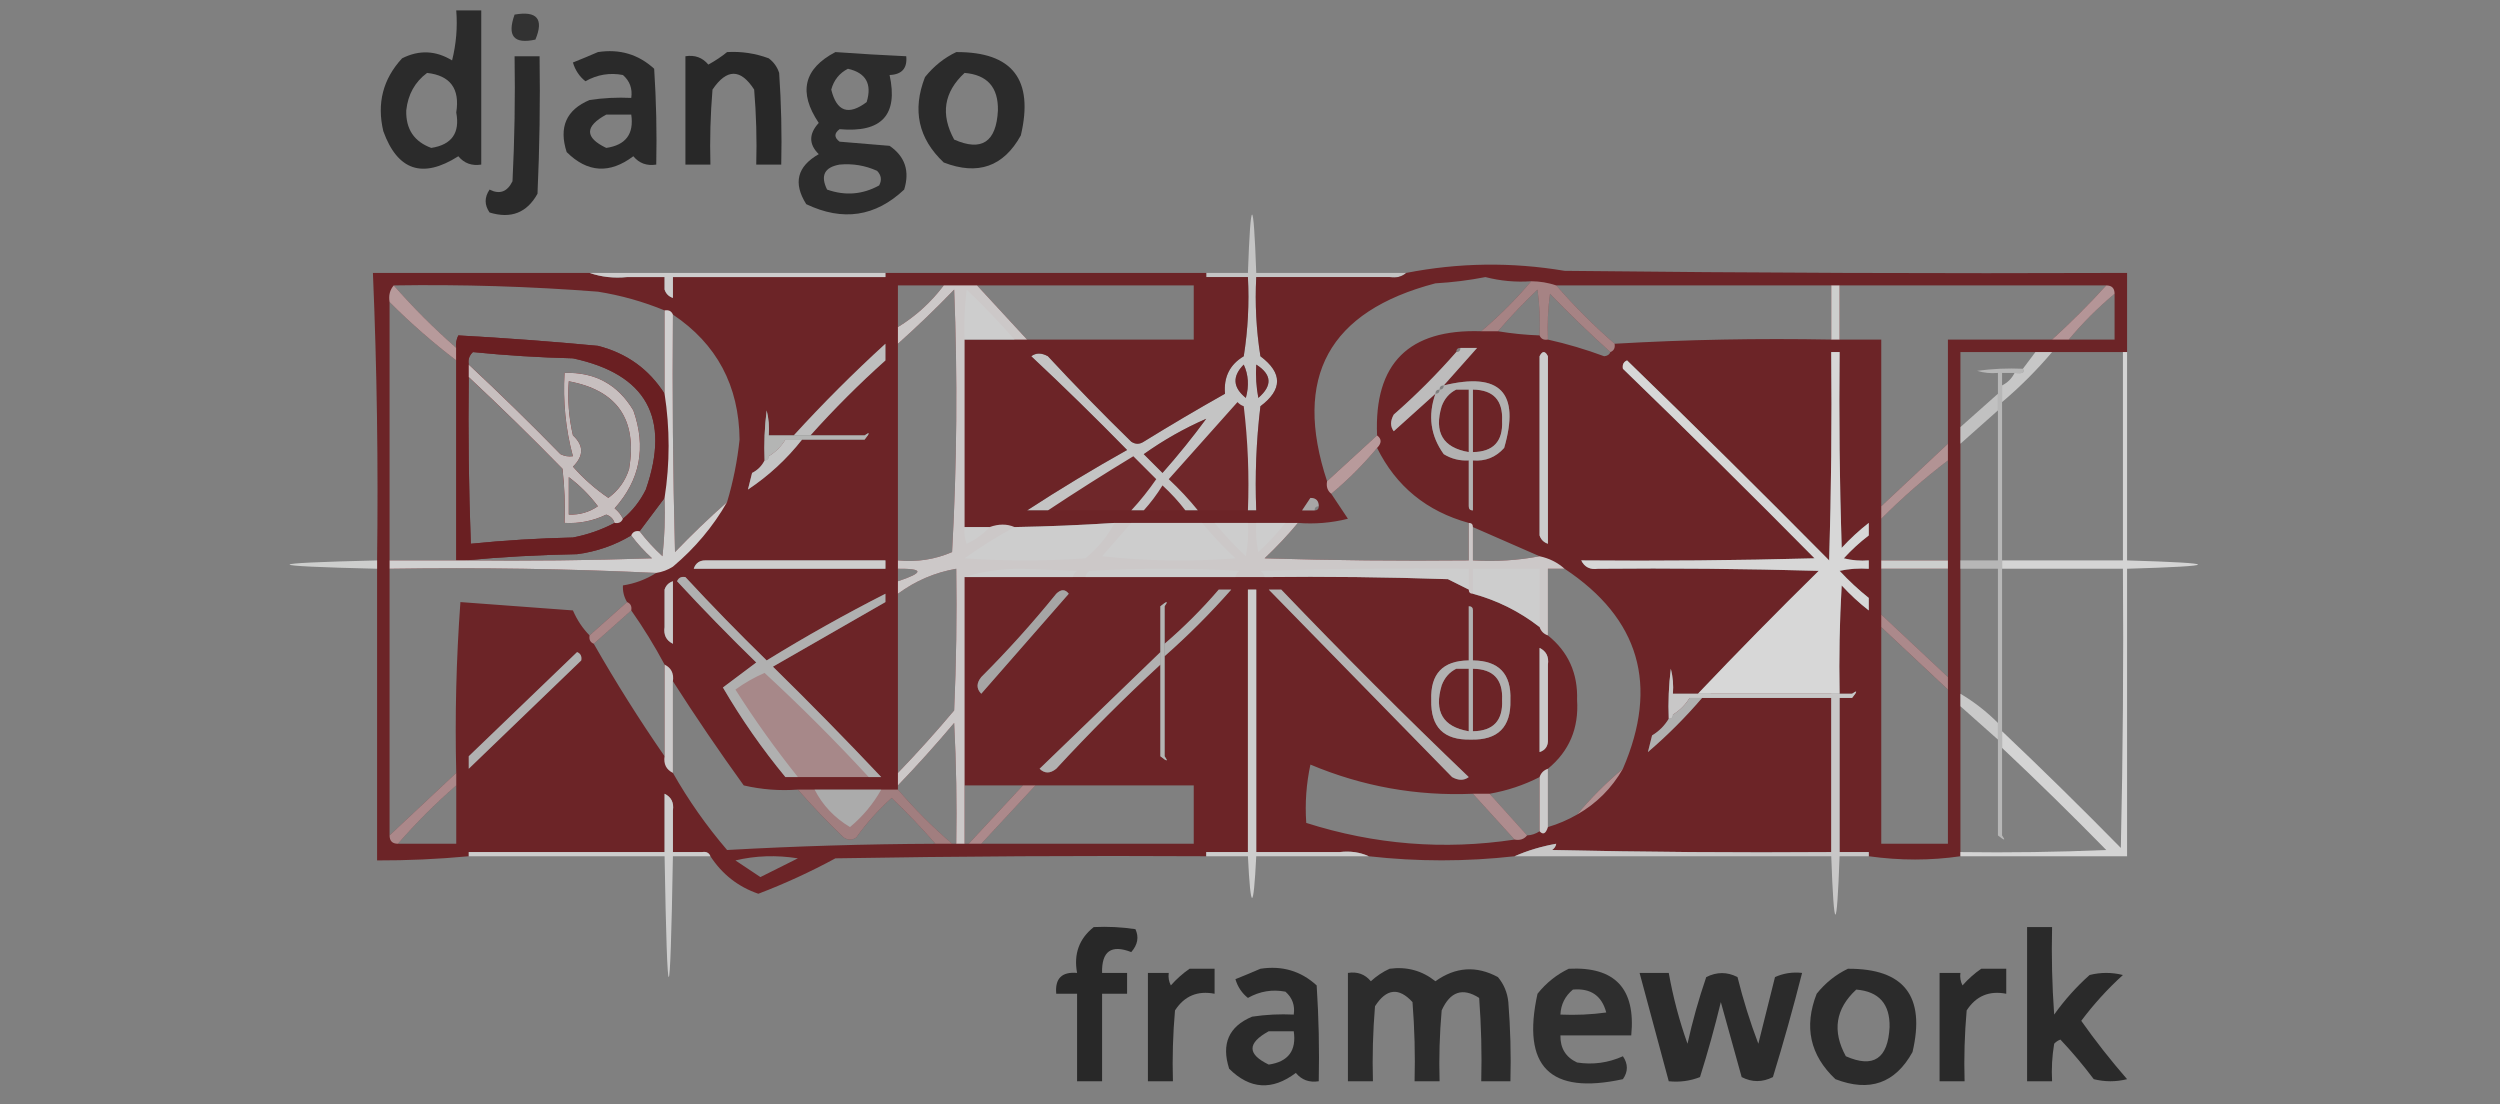 <?xml version="1.0" encoding="UTF-8"?>
<!DOCTYPE svg PUBLIC "-//W3C//DTD SVG 1.1//EN" "http://www.w3.org/Graphics/SVG/1.1/DTD/svg11.dtd">
<svg xmlns="http://www.w3.org/2000/svg" version="1.1" width="600px" height="265px" style="shape-rendering:geometricPrecision; text-rendering:geometricPrecision; image-rendering:optimizeQuality; fill-rule:evenodd; clip-rule:evenodd" xmlns:xlink="http://www.w3.org/1999/xlink">
<rect width="100%" height="100%" fill="#808080" stroke="none"/>
<g><path style="opacity:0.886" fill="#202020" d="M 109.5,2.5 C 111.5,2.5 113.5,2.5 115.5,2.5C 115.5,14.833 115.5,27.167 115.5,39.5C 113.234,39.859 111.401,39.192 110,37.5C 101.426,42.951 95.426,40.951 92,31.5C 90.411,24.8 91.911,18.966 96.5,14C 100.581,11.939 104.581,12.106 108.5,14.5C 109.491,10.555 109.824,6.555 109.5,2.5 Z M 102.5,17.5 C 108.076,18.121 110.41,21.288 109.5,27C 110.423,31.909 108.423,34.742 103.5,35.5C 99.379,33.979 97.379,30.979 97.5,26.5C 97.911,22.667 99.578,19.667 102.5,17.5 Z"/></g>
<g><path style="opacity:0.804" fill="#202020" d="M 123.5,3.5 C 128.895,2.555 130.561,4.555 128.5,9.5C 123.321,10.647 121.654,8.647 123.5,3.5 Z"/></g>
<g><path style="opacity:0.89" fill="#202020" d="M 143.5,12.5 C 148.715,11.702 153.215,13.036 157,16.5C 157.5,24.159 157.666,31.826 157.5,39.5C 155.234,39.859 153.401,39.192 152,37.5C 146.319,41.78 140.985,41.447 136,36.5C 134.072,30.521 135.905,26.354 141.5,24C 144.817,23.502 148.15,23.335 151.5,23.5C 151.822,21.278 151.155,19.444 149.5,18C 146.344,17.397 143.344,17.897 140.5,19.5C 139.05,18.345 138.05,16.845 137.5,15C 139.611,14.155 141.611,13.322 143.5,12.5 Z M 145.5,27.5 C 147.5,27.5 149.5,27.5 151.5,27.5C 152.181,32.155 150.181,34.822 145.5,35.5C 140.308,33.012 140.308,30.345 145.5,27.5 Z"/></g>
<g><path style="opacity:0.911" fill="#202020" d="M 174.5,12.5 C 177.941,12.301 181.274,12.801 184.5,14C 185.701,14.902 186.535,16.069 187,17.5C 187.5,24.826 187.666,32.159 187.5,39.5C 185.5,39.5 183.5,39.5 181.5,39.5C 181.666,33.491 181.499,27.491 181,21.5C 177.745,16.443 174.411,16.443 171,21.5C 170.501,27.491 170.334,33.491 170.5,39.5C 168.5,39.5 166.5,39.5 164.5,39.5C 164.5,30.833 164.5,22.167 164.5,13.5C 166.766,13.141 168.599,13.808 170,15.5C 171.652,14.601 173.152,13.601 174.5,12.5 Z"/></g>
<g><path style="opacity:0.871" fill="#202020" d="M 200.5,12.5 C 206.161,12.907 211.828,13.24 217.5,13.5C 217.78,16.388 216.447,17.888 213.5,18C 215.6,27.577 211.6,31.91 201.5,31C 200.167,32 200.167,33 201.5,34C 205.5,34.333 209.5,34.667 213.5,35C 217.212,37.557 218.378,41.057 217,45.5C 210.091,52.013 202.258,53.179 193.5,49C 190.31,43.949 191.31,39.949 196.5,37C 194.092,34.631 194.092,32.131 196.5,29.5C 191.549,22.157 192.882,16.49 200.5,12.5 Z M 203.5,16.5 C 207.827,17.48 209.327,20.147 208,24.5C 203.626,27.793 200.792,26.793 199.5,21.5C 200.127,19.213 201.46,17.546 203.5,16.5 Z M 201.5,39.5 C 204.649,39.211 207.649,39.711 210.5,41C 211.517,42.05 211.684,43.216 211,44.5C 207.014,46.701 202.848,47.035 198.5,45.5C 196.86,42.147 197.86,40.147 201.5,39.5 Z"/></g>
<g><path style="opacity:0.88" fill="#202020" d="M 229.5,12.5 C 242.993,12.432 248.16,19.098 245,32.5C 240.852,39.996 234.685,42.163 226.5,39C 220.401,33.257 218.901,26.423 222,18.5C 224.109,15.878 226.609,13.878 229.5,12.5 Z M 231.5,17.5 C 236.946,17.949 239.612,20.949 239.5,26.5C 239.12,34.087 235.62,36.421 229,33.5C 225.686,27.443 226.52,22.109 231.5,17.5 Z"/></g>
<g><path style="opacity:0.89" fill="#202020" d="M 123.5,13.5 C 125.5,13.5 127.5,13.5 129.5,13.5C 129.667,24.505 129.5,35.505 129,46.5C 126.459,51.069 122.625,52.569 117.5,51C 116.24,49.186 116.24,47.353 117.5,45.5C 119.909,46.722 121.742,46.055 123,43.5C 123.5,33.506 123.666,23.506 123.5,13.5 Z"/></g>
<g><path style="opacity:0.843" fill="#d1d1d1" d="M 337.5,65.5 C 336.432,66.434 335.099,66.768 333.5,66.5C 322.833,66.5 312.167,66.5 301.5,66.5C 301.17,72.868 301.504,79.201 302.5,85.5C 307.833,89.5 307.833,93.5 302.5,97.5C 301.502,105.807 301.169,114.14 301.5,122.5C 300.833,122.5 300.167,122.5 299.5,122.5C 299.831,114.14 299.498,105.807 298.5,97.5C 297.914,97.291 297.414,96.957 297,96.5C 291.5,102.667 286,108.833 280.5,115C 283.039,117.37 285.372,119.87 287.5,122.5C 286.5,122.5 285.5,122.5 284.5,122.5C 282.873,120.37 281.04,118.37 279,116.5C 277.668,118.66 276.168,120.66 274.5,122.5C 273.5,122.5 272.5,122.5 271.5,122.5C 273.666,120.163 275.666,117.663 277.5,115C 275.667,113.167 273.833,111.333 272,109.5C 265.018,113.733 258.184,118.066 251.5,122.5C 249.833,122.5 248.167,122.5 246.5,122.5C 254.27,117.441 262.27,112.608 270.5,108C 262.965,100.298 255.298,92.797 247.5,85.5C 248.632,84.646 249.965,84.646 251.5,85.5C 257.964,92.465 264.631,99.298 271.5,106C 272.5,106.667 273.5,106.667 274.5,106C 280.918,102.041 287.418,98.207 294,94.5C 293.65,90.494 295.15,87.494 298.5,85.5C 299.496,79.201 299.83,72.868 299.5,66.5C 296.167,66.5 292.833,66.5 289.5,66.5C 289.5,66.167 289.5,65.833 289.5,65.5C 292.833,65.5 296.167,65.5 299.5,65.5C 300.167,46.833 300.833,46.833 301.5,65.5C 313.5,65.5 325.5,65.5 337.5,65.5 Z M 298.5,87.5 C 299.634,89.966 299.801,92.633 299,95.5C 295.868,92.987 295.701,90.32 298.5,87.5 Z M 301.5,87.5 C 305.255,89.877 305.421,92.544 302,95.5C 301.503,92.854 301.336,90.187 301.5,87.5 Z M 299.5,122.5 C 295.5,122.5 291.5,122.5 287.5,122.5C 285.372,119.87 283.039,117.37 280.5,115C 286,108.833 291.5,102.667 297,96.5C 297.414,96.957 297.914,97.291 298.5,97.5C 299.498,105.807 299.831,114.14 299.5,122.5 Z M 289.5,100.5 C 286.237,104.94 282.737,109.273 279,113.5C 277.5,112 276,110.5 274.5,109C 279.23,105.636 284.23,102.803 289.5,100.5 Z M 271.5,122.5 C 264.833,122.5 258.167,122.5 251.5,122.5C 258.184,118.066 265.018,113.733 272,109.5C 273.833,111.333 275.667,113.167 277.5,115C 275.666,117.663 273.666,120.163 271.5,122.5 Z M 284.5,122.5 C 281.167,122.5 277.833,122.5 274.5,122.5C 276.168,120.66 277.668,118.66 279,116.5C 281.04,118.37 282.873,120.37 284.5,122.5 Z"/></g>
<g><path style="opacity:0.946" fill="#6b1f22" d="M 510.5,84.5 C 510.167,84.5 509.833,84.5 509.5,84.5C 503.833,84.5 498.167,84.5 492.5,84.5C 491.167,84.5 489.833,84.5 488.5,84.5C 482.5,84.5 476.5,84.5 470.5,84.5C 470.5,90.5 470.5,96.5 470.5,102.5C 470.5,103.833 470.5,105.167 470.5,106.5C 470.5,115.833 470.5,125.167 470.5,134.5C 470.5,135.167 470.5,135.833 470.5,136.5C 470.5,146.5 470.5,156.5 470.5,166.5C 470.5,167.5 470.5,168.5 470.5,169.5C 470.5,181.167 470.5,192.833 470.5,204.5C 470.5,204.833 470.5,205.167 470.5,205.5C 463.327,206.544 455.994,206.544 448.5,205.5C 448.5,205.167 448.5,204.833 448.5,204.5C 448.5,185.167 448.5,165.833 448.5,146.5C 448.5,145.5 448.5,144.5 448.5,143.5C 448.5,141.167 448.5,138.833 448.5,136.5C 448.5,135.833 448.5,135.167 448.5,134.5C 448.5,132.5 448.5,130.5 448.5,128.5C 448.5,127.5 448.5,126.5 448.5,125.5C 448.5,111.833 448.5,98.167 448.5,84.5C 446.167,84.5 443.833,84.5 441.5,84.5C 440.833,84.5 440.167,84.5 439.5,84.5C 422.799,83.848 406.466,84.515 390.5,86.5C 389.662,86.842 389.328,87.508 389.5,88.5C 389.092,89.643 388.425,90.643 387.5,91.5C 382.35,88.922 377.017,86.922 371.5,85.5C 370.833,84.167 370.167,84.167 369.5,85.5C 364.638,84.1 359.638,83.433 354.5,83.5C 353.167,83.5 351.833,83.5 350.5,83.5C 349.833,83.5 349.5,83.833 349.5,84.5C 340.472,85.528 335.472,90.528 334.5,99.5C 333.646,101.035 333.646,102.368 334.5,103.5C 335.296,108.809 337.962,112.975 342.5,116C 345.723,118.062 349.057,119.896 352.5,121.5C 352.5,122.167 352.833,122.5 353.5,122.5C 358.823,124.493 364.156,126.493 369.5,128.5C 369.833,129.5 370.5,130.167 371.5,130.5C 374.45,131.308 377.117,132.642 379.5,134.5C 380.287,136.104 381.62,136.771 383.5,136.5C 395.829,147.154 400.162,160.487 396.5,176.5C 396.167,177.833 395.833,179.167 395.5,180.5C 391.833,191.5 384.5,198.833 373.5,202.5C 369.952,203.13 366.619,204.13 363.5,205.5C 351.846,206.812 340.179,206.812 328.5,205.5C 326.393,204.532 324.059,204.198 321.5,204.5C 317.693,203.019 313.86,201.352 310,199.5C 309.5,192.174 309.334,184.841 309.5,177.5C 321.937,182.859 334.937,185.859 348.5,186.5C 350.035,187.354 351.368,187.354 352.5,186.5C 359.08,186.781 364.747,184.781 369.5,180.5C 370.906,180.027 371.573,179.027 371.5,177.5C 375.5,171.5 375.5,165.5 371.5,159.5C 371.771,157.62 371.104,156.287 369.5,155.5C 364.49,151.993 359.157,148.993 353.5,146.5C 353.5,145.833 353.167,145.5 352.5,145.5C 349.327,144.83 346.327,143.664 343.5,142C 331.505,141.5 319.505,141.333 307.5,141.5C 306.5,141.5 305.5,141.5 304.5,141.5C 303.5,141.5 302.5,141.5 301.5,141.5C 300.833,141.5 300.167,141.5 299.5,141.5C 298.167,141.5 296.833,141.5 295.5,141.5C 294.5,141.5 293.5,141.5 292.5,141.5C 280.523,142.366 268.523,142.699 256.5,142.5C 255.652,141.375 254.652,141.375 253.5,142.5C 247.5,142.5 241.5,142.5 235.5,142.5C 235.5,149.167 235.5,155.833 235.5,162.5C 234.314,163.961 234.314,165.295 235.5,166.5C 235.5,172.5 235.5,178.5 235.5,184.5C 240.167,184.5 244.833,184.5 249.5,184.5C 250.705,185.686 252.039,185.686 253.5,184.5C 265.518,184.358 277.518,184.691 289.5,185.5C 289.5,191.833 289.5,198.167 289.5,204.5C 289.5,204.833 289.5,205.167 289.5,205.5C 259.831,205.333 230.165,205.5 200.5,206C 194.5,209.251 188.334,212.084 182,214.5C 177.163,212.835 173.33,209.835 170.5,205.5C 170.158,204.662 169.492,204.328 168.5,204.5C 166.646,200.779 164.313,197.446 161.5,194.5C 161.771,192.62 161.104,191.287 159.5,190.5C 152.819,179.797 146.153,169.131 139.5,158.5C 139.672,157.508 139.338,156.842 138.5,156.5C 137.052,154.445 135.719,152.278 134.5,150C 127.253,149.815 120.087,149.315 113,148.5C 112.5,159.495 112.333,170.495 112.5,181.5C 112.5,182.5 112.5,183.5 112.5,184.5C 112.5,191.167 112.5,197.833 112.5,204.5C 112.5,204.833 112.5,205.167 112.5,205.5C 105.187,206.187 97.854,206.521 90.5,206.5C 90.5,183.167 90.5,159.833 90.5,136.5C 90.5,135.833 90.5,135.167 90.5,134.5C 90.802,111.467 90.469,88.467 89.5,65.5C 106.833,65.5 124.167,65.5 141.5,65.5C 144.287,66.477 147.287,66.81 150.5,66.5C 153.254,67.946 156.254,68.946 159.5,69.5C 159.833,70.5 160.5,71.167 161.5,71.5C 171.861,75.704 178.028,83.37 180,94.5C 181.309,100.843 181.475,107.176 180.5,113.5C 180.167,114.833 179.833,116.167 179.5,117.5C 177.821,124.17 174.487,129.837 169.5,134.5C 167.973,134.427 166.973,135.094 166.5,136.5C 165.833,137.167 165.167,137.833 164.5,138.5C 163.508,138.328 162.842,138.662 162.5,139.5C 162.167,139.5 161.833,139.5 161.5,139.5C 160.5,139.833 159.833,140.5 159.5,141.5C 157.91,141.628 156.577,142.295 155.5,143.5C 156.608,146.059 157.941,148.392 159.5,150.5C 159.229,152.38 159.896,153.713 161.5,154.5C 167.87,165.401 174.87,175.901 182.5,186C 184.473,186.495 186.473,186.662 188.5,186.5C 189.5,186.5 190.5,186.5 191.5,186.5C 197.167,186.5 202.833,186.5 208.5,186.5C 209.5,186.5 210.5,186.5 211.5,186.5C 212.496,172.677 212.829,158.677 212.5,144.5C 212.5,143.833 212.5,143.167 212.5,142.5C 212.5,140.5 212.5,138.5 212.5,136.5C 212.5,135.833 212.5,135.167 212.5,134.5C 212.5,118.5 212.5,102.5 212.5,86.5C 212.5,85.167 212.5,83.833 212.5,82.5C 212.5,77.167 212.5,71.833 212.5,66.5C 212.5,66.167 212.5,65.833 212.5,65.5C 238.167,65.5 263.833,65.5 289.5,65.5C 289.5,65.833 289.5,66.167 289.5,66.5C 289.5,72.5 289.5,78.5 289.5,84.5C 276.851,85.322 264.185,85.655 251.5,85.5C 249.965,84.646 248.632,84.646 247.5,85.5C 243.5,85.5 239.5,85.5 235.5,85.5C 235.5,97.833 235.5,110.167 235.5,122.5C 239.167,122.5 242.833,122.5 246.5,122.5C 248.167,122.5 249.833,122.5 251.5,122.5C 258.167,122.5 264.833,122.5 271.5,122.5C 272.5,122.5 273.5,122.5 274.5,122.5C 277.833,122.5 281.167,122.5 284.5,122.5C 285.5,122.5 286.5,122.5 287.5,122.5C 291.5,122.5 295.5,122.5 299.5,122.5C 300.167,122.5 300.833,122.5 301.5,122.5C 305.167,122.5 308.833,122.5 312.5,122.5C 313.5,122.5 314.5,122.5 315.5,122.5C 316.167,122.5 316.5,122.167 316.5,121.5C 316.5,120.167 315.833,119.5 314.5,119.5C 305.744,96.098 312.077,78.432 333.5,66.5C 335.099,66.768 336.432,66.434 337.5,65.5C 350.107,63.03 362.773,62.863 375.5,65C 420.499,65.5 465.499,65.667 510.5,65.5C 510.5,71.833 510.5,78.167 510.5,84.5 Z M 150.5,66.5 C 153.5,66.5 156.5,66.5 159.5,66.5C 159.5,67.5 159.5,68.5 159.5,69.5C 156.254,68.946 153.254,67.946 150.5,66.5 Z M 212.5,66.5 C 212.5,71.833 212.5,77.167 212.5,82.5C 204.833,89.5 197.5,96.833 190.5,104.5C 188.5,104.5 186.5,104.5 184.5,104.5C 184.662,102.473 184.495,100.473 184,98.5C 183.501,102.486 183.334,106.486 183.5,110.5C 182.833,111.833 181.833,112.833 180.5,113.5C 181.475,107.176 181.309,100.843 180,94.5C 178.028,83.37 171.861,75.704 161.5,71.5C 161.5,69.833 161.5,68.167 161.5,66.5C 178.5,66.5 195.5,66.5 212.5,66.5 Z M 289.5,66.5 C 292.833,66.5 296.167,66.5 299.5,66.5C 299.83,72.868 299.496,79.201 298.5,85.5C 295.15,87.494 293.65,90.494 294,94.5C 287.418,98.207 280.918,102.041 274.5,106C 273.5,106.667 272.5,106.667 271.5,106C 264.631,99.298 257.964,92.465 251.5,85.5C 264.185,85.655 276.851,85.322 289.5,84.5C 289.5,78.5 289.5,72.5 289.5,66.5 Z M 333.5,66.5 C 312.077,78.432 305.744,96.098 314.5,119.5C 313.833,120.5 313.167,121.5 312.5,122.5C 308.833,122.5 305.167,122.5 301.5,122.5C 301.169,114.14 301.502,105.807 302.5,97.5C 307.833,93.5 307.833,89.5 302.5,85.5C 301.504,79.201 301.17,72.868 301.5,66.5C 312.167,66.5 322.833,66.5 333.5,66.5 Z M 367.5,67.5 C 363.806,71.86 359.806,75.86 355.5,79.5C 338.086,78.914 329.752,87.248 330.5,104.5C 326.5,108.167 322.5,111.833 318.5,115.5C 310.237,90.532 318.904,74.699 344.5,68C 348.555,67.769 352.555,67.269 356.5,66.5C 360.094,67.426 363.76,67.759 367.5,67.5 Z M 94.5,68.5 C 110.858,68.241 127.192,68.741 143.5,70C 149.041,70.884 154.375,72.384 159.5,74.5C 159.5,81.167 159.5,87.833 159.5,94.5C 155.747,88.596 150.414,84.763 143.5,83C 132.305,81.941 121.138,81.108 110,80.5C 109.517,81.448 109.351,82.448 109.5,83.5C 104.167,78.833 99.167,73.833 94.5,68.5 Z M 226.5,68.5 C 223.457,72.544 219.791,75.877 215.5,78.5C 215.5,75.167 215.5,71.833 215.5,68.5C 219.167,68.5 222.833,68.5 226.5,68.5 Z M 234.5,68.5 C 251.833,68.5 269.167,68.5 286.5,68.5C 286.5,72.833 286.5,77.167 286.5,81.5C 273.167,81.5 259.833,81.5 246.5,81.5C 242.5,77.167 238.5,72.833 234.5,68.5 Z M 373.5,68.5 C 395.5,68.5 417.5,68.5 439.5,68.5C 439.5,72.833 439.5,77.167 439.5,81.5C 421.992,81.17 404.659,81.503 387.5,82.5C 382.5,78.167 377.833,73.5 373.5,68.5 Z M 441.5,68.5 C 462.833,68.5 484.167,68.5 505.5,68.5C 501.36,73.061 497.027,77.395 492.5,81.5C 484.167,81.5 475.833,81.5 467.5,81.5C 467.5,89.833 467.5,98.167 467.5,106.5C 462.167,111.5 456.833,116.5 451.5,121.5C 451.5,108.167 451.5,94.833 451.5,81.5C 448.167,81.5 444.833,81.5 441.5,81.5C 441.5,77.167 441.5,72.833 441.5,68.5 Z M 215.5,134.5 C 215.5,117.167 215.5,99.833 215.5,82.5C 220.131,78.37 224.631,74.037 229,69.5C 229.833,90.508 229.666,111.508 228.5,132.5C 224.374,134.281 220.041,134.948 215.5,134.5 Z M 243.5,81.5 C 239.5,81.5 235.5,81.5 231.5,81.5C 231.334,77.486 231.501,73.486 232,69.5C 236.037,73.369 239.87,77.369 243.5,81.5 Z M 369.5,80.5 C 366.14,80.384 362.807,80.051 359.5,79.5C 362.462,76.036 365.629,72.703 369,69.5C 369.499,73.152 369.665,76.818 369.5,80.5 Z M 386.5,84.5 C 386.265,85.097 385.765,85.43 385,85.5C 380.571,83.856 376.071,82.523 371.5,81.5C 371.335,77.818 371.501,74.152 372,70.5C 376.702,75.37 381.535,80.037 386.5,84.5 Z M 507.5,70.5 C 507.5,74.167 507.5,77.833 507.5,81.5C 503.833,81.5 500.167,81.5 496.5,81.5C 499.833,77.5 503.5,73.833 507.5,70.5 Z M 93.5,72.5 C 98.537,77.539 103.871,82.206 109.5,86.5C 109.5,102.5 109.5,118.5 109.5,134.5C 104.167,134.5 98.833,134.5 93.5,134.5C 93.5,113.833 93.5,93.167 93.5,72.5 Z M 161.5,75.5 C 172.031,82.553 177.364,92.553 177.5,105.5C 176.961,110.619 175.961,115.619 174.5,120.5C 170.202,124.296 166.036,128.296 162,132.5C 161.5,113.503 161.333,94.503 161.5,75.5 Z M 354.5,83.5 C 359.638,83.433 364.638,84.1 369.5,85.5C 369.5,99.833 369.5,114.167 369.5,128.5C 364.156,126.493 358.823,124.493 353.5,122.5C 353.5,118.5 353.5,114.5 353.5,110.5C 356.505,110.747 359.005,109.747 361,107.5C 364.867,94.2 360.034,89.2 346.5,92.5C 349.167,89.5 351.833,86.5 354.5,83.5 Z M 149.5,124.5 C 149.047,123.542 148.381,122.708 147.5,122C 153.622,115.174 155.122,107.34 152,98.5C 148.267,92.268 142.767,89.268 135.5,89.5C 135.089,96.334 135.756,103.001 137.5,109.5C 136.448,109.649 135.448,109.483 134.5,109C 127.298,101.631 119.965,94.464 112.5,87.5C 112.281,86.325 112.614,85.325 113.5,84.5C 121.451,85.303 129.451,85.803 137.5,86C 155.146,89.785 160.98,100.285 155,117.5C 153.629,120.266 151.796,122.599 149.5,124.5 Z M 349.5,84.5 C 344.833,89.833 339.833,94.833 334.5,99.5C 335.472,90.528 340.472,85.528 349.5,84.5 Z M 439.5,84.5 C 439.667,101.17 439.5,117.837 439,134.5C 422.965,118.298 406.799,102.298 390.5,86.5C 406.466,84.515 422.799,83.848 439.5,84.5 Z M 441.5,84.5 C 443.833,84.5 446.167,84.5 448.5,84.5C 448.5,98.167 448.5,111.833 448.5,125.5C 446.203,127.294 444.037,129.294 442,131.5C 441.5,115.837 441.333,100.17 441.5,84.5 Z M 247.5,85.5 C 255.298,92.797 262.965,100.298 270.5,108C 262.27,112.608 254.27,117.441 246.5,122.5C 242.833,122.5 239.167,122.5 235.5,122.5C 235.5,110.167 235.5,97.833 235.5,85.5C 239.5,85.5 243.5,85.5 247.5,85.5 Z M 371.5,85.5 C 377.017,86.922 382.35,88.922 387.5,91.5C 388.425,90.643 389.092,89.643 389.5,88.5C 404.965,103.465 420.299,118.632 435.5,134C 416.836,134.5 398.17,134.667 379.5,134.5C 377.117,132.642 374.45,131.308 371.5,130.5C 371.5,115.5 371.5,100.5 371.5,85.5 Z M 212.5,86.5 C 212.5,102.5 212.5,118.5 212.5,134.5C 198.167,134.5 183.833,134.5 169.5,134.5C 174.487,129.837 177.821,124.17 179.5,117.5C 184.46,114.208 188.793,110.208 192.5,105.5C 197.5,105.5 202.5,105.5 207.5,105.5C 208.798,103.904 208.798,103.571 207.5,104.5C 203.167,104.5 198.833,104.5 194.5,104.5C 200.167,98.167 206.167,92.167 212.5,86.5 Z M 298.5,87.5 C 295.701,90.32 295.868,92.987 299,95.5C 299.801,92.633 299.634,89.966 298.5,87.5 Z M 301.5,87.5 C 301.336,90.187 301.503,92.854 302,95.5C 305.421,92.544 305.255,89.877 301.5,87.5 Z M 112.5,90.5 C 120.132,97.631 127.632,104.964 135,112.5C 135.499,116.821 135.666,121.154 135.5,125.5C 139.007,125.693 142.34,125.027 145.5,123.5C 146.522,123.855 147.189,124.522 147.5,125.5C 144.372,127.154 141.039,128.321 137.5,129C 129.255,129.183 121.088,129.683 113,130.5C 112.5,117.171 112.333,103.837 112.5,90.5 Z M 349.5,93.5 C 350.5,93.5 351.5,93.5 352.5,93.5C 352.5,98.5 352.5,103.5 352.5,108.5C 346.294,107.442 344.128,103.776 346,97.5C 346.69,95.65 347.856,94.316 349.5,93.5 Z M 353.5,93.5 C 358.396,93.563 360.729,96.063 360.5,101C 360.729,105.937 358.396,108.437 353.5,108.5C 353.5,103.5 353.5,98.5 353.5,93.5 Z M 344.5,94.5 C 342.656,99.753 343.323,104.587 346.5,109C 348.345,110.128 350.345,110.628 352.5,110.5C 352.5,114.167 352.5,117.833 352.5,121.5C 349.057,119.896 345.723,118.062 342.5,116C 337.962,112.975 335.296,108.809 334.5,103.5C 337.833,100.5 341.167,97.5 344.5,94.5 Z M 299.5,122.5 C 295.5,122.5 291.5,122.5 287.5,122.5C 285.372,119.87 283.039,117.37 280.5,115C 286,108.833 291.5,102.667 297,96.5C 297.414,96.957 297.914,97.291 298.5,97.5C 299.498,105.807 299.831,114.14 299.5,122.5 Z M 289.5,100.5 C 284.23,102.803 279.23,105.636 274.5,109C 276,110.5 277.5,112 279,113.5C 282.737,109.273 286.237,104.94 289.5,100.5 Z M 188.5,105.5 C 187.5,107.167 186.167,108.5 184.5,109.5C 184.5,108.167 184.5,106.833 184.5,105.5C 185.833,105.5 187.167,105.5 188.5,105.5 Z M 330.5,107.5 C 335.063,116.717 342.397,122.717 352.5,125.5C 352.5,128.5 352.5,131.5 352.5,134.5C 336.163,134.667 319.83,134.5 303.5,134C 306.371,131.297 309.038,128.464 311.5,125.5C 315.555,125.824 319.555,125.491 323.5,124.5C 322.156,122.471 320.823,120.471 319.5,118.5C 323.473,115.194 327.14,111.527 330.5,107.5 Z M 136.5,91.5 C 148.145,93.663 152.978,100.663 151,112.5C 150.113,115.388 148.446,117.721 146,119.5C 142.882,117.385 140.048,114.885 137.5,112C 140.128,109.415 140.128,106.915 137.5,104.5C 136.508,100.217 136.174,95.884 136.5,91.5 Z M 271.5,122.5 C 264.833,122.5 258.167,122.5 251.5,122.5C 258.184,118.066 265.018,113.733 272,109.5C 273.833,111.333 275.667,113.167 277.5,115C 275.666,117.663 273.666,120.163 271.5,122.5 Z M 467.5,110.5 C 467.5,118.5 467.5,126.5 467.5,134.5C 462.167,134.5 456.833,134.5 451.5,134.5C 451.5,131.167 451.5,127.833 451.5,124.5C 456.537,119.461 461.871,114.794 467.5,110.5 Z M 136.5,114.5 C 139.146,116.479 141.479,118.812 143.5,121.5C 141.392,122.944 139.059,123.61 136.5,123.5C 136.5,120.5 136.5,117.5 136.5,114.5 Z M 284.5,122.5 C 281.167,122.5 277.833,122.5 274.5,122.5C 276.168,120.66 277.668,118.66 279,116.5C 281.04,118.37 282.873,120.37 284.5,122.5 Z M 159.5,119.5 C 159.666,124.179 159.499,128.845 159,133.5C 156.96,131.63 155.127,129.63 153.5,127.5C 155.512,124.795 157.512,122.128 159.5,119.5 Z M 267.5,125.5 C 265.78,128.731 263.447,131.564 260.5,134C 250.833,134.667 241.167,134.667 231.5,134C 235.36,131.239 239.36,128.739 243.5,126.5C 251.51,126.356 259.51,126.023 267.5,125.5 Z M 271.5,125.5 C 277.167,125.5 282.833,125.5 288.5,125.5C 290.962,128.464 293.629,131.297 296.5,134C 285.818,134.832 275.151,134.666 264.5,133.5C 266.856,130.814 269.189,128.147 271.5,125.5 Z M 291.5,125.5 C 294.167,125.5 296.833,125.5 299.5,125.5C 299.664,128.187 299.497,130.854 299,133.5C 296.295,130.964 293.795,128.297 291.5,125.5 Z M 301.5,125.5 C 303.833,125.5 306.167,125.5 308.5,125.5C 306.539,127.963 304.372,130.297 302,132.5C 301.503,130.19 301.337,127.857 301.5,125.5 Z M 231.5,126.5 C 233.5,126.5 235.5,126.5 237.5,126.5C 236,128.179 234.167,129.512 232,130.5C 231.51,129.207 231.343,127.873 231.5,126.5 Z M 353.5,126.5 C 358.833,128.833 364.167,131.167 369.5,133.5C 364.36,134.488 359.026,134.821 353.5,134.5C 353.5,131.833 353.5,129.167 353.5,126.5 Z M 151.5,128.5 C 152.96,130.463 154.627,132.296 156.5,134C 141.504,134.5 126.504,134.667 111.5,134.5C 120.324,133.67 129.324,133.17 138.5,133C 143.172,132.387 147.506,130.887 151.5,128.5 Z M 448.5,128.5 C 448.5,130.5 448.5,132.5 448.5,134.5C 446.473,134.662 444.473,134.495 442.5,134C 444.37,131.96 446.37,130.127 448.5,128.5 Z M 93.5,136.5 C 115.007,136.169 136.34,136.503 157.5,137.5C 155.046,139.06 152.38,140.06 149.5,140.5C 149.433,141.959 149.766,143.292 150.5,144.5C 147.5,147.167 144.5,149.833 141.5,152.5C 139.834,150.813 138.5,148.813 137.5,146.5C 128.471,145.808 119.471,145.141 110.5,144.5C 109.501,158.15 109.167,171.817 109.5,185.5C 104.167,190.5 98.833,195.5 93.5,200.5C 93.5,179.167 93.5,157.833 93.5,136.5 Z M 166.5,136.5 C 181.833,136.5 197.167,136.5 212.5,136.5C 212.5,138.5 212.5,140.5 212.5,142.5C 202.812,147.429 193.312,152.763 184,158.5C 177.297,151.965 170.797,145.298 164.5,138.5C 165.167,137.833 165.833,137.167 166.5,136.5 Z M 215.5,136.5 C 221.742,136.431 221.742,137.431 215.5,139.5C 215.5,138.5 215.5,137.5 215.5,136.5 Z M 215.5,185.5 C 215.5,171.167 215.5,156.833 215.5,142.5C 219.694,139.403 224.361,137.403 229.5,136.5C 229.667,147.838 229.5,159.172 229,170.5C 224.634,175.695 220.134,180.695 215.5,185.5 Z M 257.5,138.5 C 248.833,138.5 240.167,138.5 231.5,138.5C 235.614,137.174 240.114,136.507 245,136.5C 249.5,136.667 254,136.833 258.5,137C 257.944,137.383 257.611,137.883 257.5,138.5 Z M 296.5,138.5 C 284.5,138.5 272.5,138.5 260.5,138.5C 260.611,137.883 260.944,137.383 261.5,137C 273.5,136.333 285.5,136.333 297.5,137C 296.944,137.383 296.611,137.883 296.5,138.5 Z M 352.5,141.5 C 350.86,140.68 349.193,139.847 347.5,139C 332.837,138.5 318.17,138.333 303.5,138.5C 303.389,137.883 303.056,137.383 302.5,137C 319.163,136.5 335.83,136.333 352.5,136.5C 352.5,138.167 352.5,139.833 352.5,141.5 Z M 369.5,150.5 C 364.718,146.776 359.385,144.109 353.5,142.5C 353.5,140.5 353.5,138.5 353.5,136.5C 358.833,136.5 364.167,136.5 369.5,136.5C 369.5,141.167 369.5,145.833 369.5,150.5 Z M 375.5,136.5 C 393.49,148.439 398.157,164.439 389.5,184.5C 385.5,187.833 381.833,191.5 378.5,195.5C 376.287,196.773 373.954,197.773 371.5,198.5C 371.5,193.833 371.5,189.167 371.5,184.5C 376.608,180.298 378.942,174.798 378.5,168C 378.708,161.589 376.374,156.422 371.5,152.5C 371.5,147.167 371.5,141.833 371.5,136.5C 372.833,136.5 374.167,136.5 375.5,136.5 Z M 383.5,136.5 C 401.17,136.333 418.836,136.5 436.5,137C 426.631,146.702 416.964,156.535 407.5,166.5C 405.5,166.5 403.5,166.5 401.5,166.5C 401.662,164.473 401.495,162.473 401,160.5C 400.501,164.486 400.334,168.486 400.5,172.5C 399.5,174.167 398.167,175.5 396.5,176.5C 400.162,160.487 395.829,147.154 383.5,136.5 Z M 448.5,136.5 C 448.5,138.833 448.5,141.167 448.5,143.5C 446.037,141.539 443.703,139.372 441.5,137C 443.81,136.503 446.143,136.337 448.5,136.5 Z M 451.5,136.5 C 456.833,136.5 462.167,136.5 467.5,136.5C 467.5,145.167 467.5,153.833 467.5,162.5C 462.167,157.5 456.833,152.5 451.5,147.5C 451.5,143.833 451.5,140.167 451.5,136.5 Z M 439.5,166.5 C 429.833,166.5 420.167,166.5 410.5,166.5C 419.798,156.702 429.298,147.035 439,137.5C 439.5,147.161 439.666,156.828 439.5,166.5 Z M 161.5,139.5 C 161.833,139.5 162.167,139.5 162.5,139.5C 168.631,146.131 174.964,152.631 181.5,159C 178.833,161 176.167,163 173.5,165C 177.941,172.599 182.941,179.766 188.5,186.5C 186.473,186.662 184.473,186.495 182.5,186C 174.87,175.901 167.87,165.401 161.5,154.5C 161.5,149.5 161.5,144.5 161.5,139.5 Z M 448.5,146.5 C 448.5,165.833 448.5,185.167 448.5,204.5C 446.167,204.5 443.833,204.5 441.5,204.5C 441.5,192.167 441.5,179.833 441.5,167.5C 442.5,167.5 443.5,167.5 444.5,167.5C 445.798,165.904 445.798,165.571 444.5,166.5C 443.5,166.5 442.5,166.5 441.5,166.5C 441.334,157.827 441.5,149.16 442,140.5C 444.037,142.706 446.203,144.706 448.5,146.5 Z M 159.5,141.5 C 159.5,144.5 159.5,147.5 159.5,150.5C 157.941,148.392 156.608,146.059 155.5,143.5C 156.577,142.295 157.91,141.628 159.5,141.5 Z M 292.5,141.5 C 288.5,146.167 284.167,150.5 279.5,154.5C 279.5,151.5 279.5,148.5 279.5,145.5C 280.429,144.202 280.096,144.202 278.5,145.5C 278.5,149.167 278.5,152.833 278.5,156.5C 268.833,165.833 259.167,175.167 249.5,184.5C 244.833,184.5 240.167,184.5 235.5,184.5C 235.5,178.5 235.5,172.5 235.5,166.5C 242.5,158.5 249.5,150.5 256.5,142.5C 268.523,142.699 280.523,142.366 292.5,141.5 Z M 295.5,141.5 C 296.833,141.5 298.167,141.5 299.5,141.5C 299.5,162.5 299.5,183.5 299.5,204.5C 296.167,204.5 292.833,204.5 289.5,204.5C 289.5,198.167 289.5,191.833 289.5,185.5C 277.518,184.691 265.518,184.358 253.5,184.5C 261.5,175.833 269.833,167.5 278.5,159.5C 278.5,166.833 278.5,174.167 278.5,181.5C 280.096,182.798 280.429,182.798 279.5,181.5C 279.5,173.5 279.5,165.5 279.5,157.5C 285.167,152.5 290.5,147.167 295.5,141.5 Z M 301.5,141.5 C 302.5,141.5 303.5,141.5 304.5,141.5C 319.167,156.5 333.833,171.5 348.5,186.5C 334.937,185.859 321.937,182.859 309.5,177.5C 309.334,184.841 309.5,192.174 310,199.5C 313.86,201.352 317.693,203.019 321.5,204.5C 314.833,204.5 308.167,204.5 301.5,204.5C 301.5,183.5 301.5,162.5 301.5,141.5 Z M 307.5,141.5 C 319.505,141.333 331.505,141.5 343.5,142C 346.327,143.664 349.327,144.83 352.5,145.5C 352.5,149.833 352.5,154.167 352.5,158.5C 346.268,158.566 343.268,161.733 343.5,168C 343.333,174.5 346.5,177.667 353,177.5C 359.5,177.667 362.667,174.5 362.5,168C 362.732,161.733 359.732,158.566 353.5,158.5C 353.5,154.5 353.5,150.5 353.5,146.5C 359.157,148.993 364.49,151.993 369.5,155.5C 369.5,163.833 369.5,172.167 369.5,180.5C 364.747,184.781 359.08,186.781 352.5,186.5C 337.194,171.86 322.194,156.86 307.5,141.5 Z M 253.5,142.5 C 247.842,149.491 241.842,156.157 235.5,162.5C 235.5,155.833 235.5,149.167 235.5,142.5C 241.5,142.5 247.5,142.5 253.5,142.5 Z M 212.5,144.5 C 212.829,158.677 212.496,172.677 211.5,186.5C 203.036,177.535 194.369,168.702 185.5,160C 194.527,154.822 203.527,149.655 212.5,144.5 Z M 151.5,146.5 C 154.403,150.63 157.07,154.963 159.5,159.5C 159.5,166.833 159.5,174.167 159.5,181.5C 153.472,172.789 147.806,163.789 142.5,154.5C 145.5,151.833 148.5,149.167 151.5,146.5 Z M 138.5,156.5 C 129.833,164.833 121.167,173.167 112.5,181.5C 112.333,170.495 112.5,159.495 113,148.5C 120.087,149.315 127.253,149.815 134.5,150C 135.719,152.278 137.052,154.445 138.5,156.5 Z M 451.5,150.5 C 456.833,155.5 462.167,160.5 467.5,165.5C 467.5,177.833 467.5,190.167 467.5,202.5C 462.167,202.5 456.833,202.5 451.5,202.5C 451.5,185.167 451.5,167.833 451.5,150.5 Z M 139.5,158.5 C 146.153,169.131 152.819,179.797 159.5,190.5C 159.5,195.167 159.5,199.833 159.5,204.5C 143.833,204.5 128.167,204.5 112.5,204.5C 112.5,197.833 112.5,191.167 112.5,184.5C 121.5,175.833 130.5,167.167 139.5,158.5 Z M 371.5,159.5 C 375.5,165.5 375.5,171.5 371.5,177.5C 371.5,171.5 371.5,165.5 371.5,159.5 Z M 349.5,160.5 C 350.5,160.5 351.5,160.5 352.5,160.5C 352.5,165.5 352.5,170.5 352.5,175.5C 346.294,174.442 344.128,170.776 346,164.5C 346.69,162.65 347.856,161.316 349.5,160.5 Z M 353.5,160.5 C 358.396,160.563 360.729,163.063 360.5,168C 360.729,172.937 358.396,175.437 353.5,175.5C 353.5,170.5 353.5,165.5 353.5,160.5 Z M 208.5,186.5 C 202.833,186.5 197.167,186.5 191.5,186.5C 186.137,179.797 181.137,172.797 176.5,165.5C 178.67,163.914 181.004,162.58 183.5,161.5C 192.188,169.521 200.521,177.854 208.5,186.5 Z M 161.5,163.5 C 166.896,171.941 172.563,180.274 178.5,188.5C 182.783,189.492 187.116,189.826 191.5,189.5C 194.963,193.464 198.63,197.298 202.5,201C 203.5,201.667 204.5,201.667 205.5,201C 207.963,197.535 210.796,194.369 214,191.5C 217.704,195.036 221.204,198.702 224.5,202.5C 207.742,202.572 191.076,203.072 174.5,204C 169.558,198.231 165.225,192.064 161.5,185.5C 161.5,178.167 161.5,170.833 161.5,163.5 Z M 408.5,167.5 C 418.833,167.5 429.167,167.5 439.5,167.5C 439.5,179.833 439.5,192.167 439.5,204.5C 417.164,204.667 394.831,204.5 372.5,204C 373.056,203.617 373.389,203.117 373.5,202.5C 384.5,198.833 391.833,191.5 395.5,180.5C 400.167,176.5 404.5,172.167 408.5,167.5 Z M 405.5,167.5 C 404.5,169.167 403.167,170.5 401.5,171.5C 401.5,170.167 401.5,168.833 401.5,167.5C 402.833,167.5 404.167,167.5 405.5,167.5 Z M 229.5,202.5 C 229.167,202.5 228.833,202.5 228.5,202.5C 223.86,198.527 219.527,194.194 215.5,189.5C 215.5,189.167 215.5,188.833 215.5,188.5C 220.134,183.695 224.634,178.695 229,173.5C 229.5,183.161 229.666,192.828 229.5,202.5 Z M 353.5,190.5 C 356.833,194.167 360.167,197.833 363.5,201.5C 346.573,204.052 329.906,202.719 313.5,197.5C 313.173,192.786 313.507,188.12 314.5,183.5C 326.978,188.746 339.978,191.08 353.5,190.5 Z M 369.5,186.5 C 369.5,190.833 369.5,195.167 369.5,199.5C 368.609,200.11 367.609,200.443 366.5,200.5C 363.5,197.167 360.5,193.833 357.5,190.5C 361.715,189.762 365.715,188.428 369.5,186.5 Z M 109.5,188.5 C 109.5,193.167 109.5,197.833 109.5,202.5C 104.833,202.5 100.167,202.5 95.5,202.5C 99.833,197.5 104.5,192.833 109.5,188.5 Z M 231.5,188.5 C 236.167,188.5 240.833,188.5 245.5,188.5C 241.167,193.167 236.833,197.833 232.5,202.5C 232.167,202.5 231.833,202.5 231.5,202.5C 231.5,197.833 231.5,193.167 231.5,188.5 Z M 248.5,188.5 C 261.167,188.5 273.833,188.5 286.5,188.5C 286.5,193.167 286.5,197.833 286.5,202.5C 269.5,202.5 252.5,202.5 235.5,202.5C 239.833,197.833 244.167,193.167 248.5,188.5 Z M 195.5,189.5 C 200.833,189.5 206.167,189.5 211.5,189.5C 209.588,192.919 207.088,195.919 204,198.5C 200.264,196.266 197.43,193.266 195.5,189.5 Z M 161.5,194.5 C 164.313,197.446 166.646,200.779 168.5,204.5C 166.167,204.5 163.833,204.5 161.5,204.5C 161.5,201.167 161.5,197.833 161.5,194.5 Z M 176.5,206.5 C 181.316,205.35 186.316,205.184 191.5,206C 188.5,207.5 185.5,209 182.5,210.5C 180.471,209.156 178.471,207.823 176.5,206.5 Z"/></g>
<g><path style="opacity:1" fill="#cdcccc" d="M 141.5,65.5 C 165.167,65.5 188.833,65.5 212.5,65.5C 212.5,65.833 212.5,66.167 212.5,66.5C 195.5,66.5 178.5,66.5 161.5,66.5C 161.5,68.167 161.5,69.833 161.5,71.5C 160.5,71.167 159.833,70.5 159.5,69.5C 159.5,68.5 159.5,67.5 159.5,66.5C 156.5,66.5 153.5,66.5 150.5,66.5C 147.287,66.81 144.287,66.477 141.5,65.5 Z"/></g>
<g><path style="opacity:0.593" fill="#eaeaea" d="M 94.5,68.5 C 99.167,73.833 104.167,78.833 109.5,83.5C 109.5,84.5 109.5,85.5 109.5,86.5C 103.871,82.206 98.537,77.539 93.5,72.5C 93.232,70.901 93.566,69.568 94.5,68.5 Z"/></g>
<g><path style="opacity:0.944" fill="#d1d1d1" d="M 226.5,68.5 C 229.167,68.5 231.833,68.5 234.5,68.5C 238.5,72.833 242.5,77.167 246.5,81.5C 245.5,81.5 244.5,81.5 243.5,81.5C 239.87,77.369 236.037,73.369 232,69.5C 231.501,73.486 231.334,77.486 231.5,81.5C 231.5,96.5 231.5,111.5 231.5,126.5C 231.343,127.873 231.51,129.207 232,130.5C 234.167,129.512 236,128.179 237.5,126.5C 239.691,125.709 241.691,125.709 243.5,126.5C 239.36,128.739 235.36,131.239 231.5,134C 241.167,134.667 250.833,134.667 260.5,134C 263.447,131.564 265.78,128.731 267.5,125.5C 268.833,125.5 270.167,125.5 271.5,125.5C 269.189,128.147 266.856,130.814 264.5,133.5C 275.151,134.666 285.818,134.832 296.5,134C 293.629,131.297 290.962,128.464 288.5,125.5C 289.5,125.5 290.5,125.5 291.5,125.5C 293.795,128.297 296.295,130.964 299,133.5C 299.497,130.854 299.664,128.187 299.5,125.5C 300.167,125.5 300.833,125.5 301.5,125.5C 301.337,127.857 301.503,130.19 302,132.5C 304.372,130.297 306.539,127.963 308.5,125.5C 309.5,125.5 310.5,125.5 311.5,125.5C 309.038,128.464 306.371,131.297 303.5,134C 319.83,134.5 336.163,134.667 352.5,134.5C 352.5,131.5 352.5,128.5 352.5,125.5C 353.167,125.5 353.5,125.833 353.5,126.5C 353.5,129.167 353.5,131.833 353.5,134.5C 359.026,134.821 364.36,134.488 369.5,133.5C 371.819,133.992 373.819,134.992 375.5,136.5C 374.167,136.5 372.833,136.5 371.5,136.5C 371.5,141.833 371.5,147.167 371.5,152.5C 370.5,152.167 369.833,151.5 369.5,150.5C 369.5,145.833 369.5,141.167 369.5,136.5C 364.167,136.5 358.833,136.5 353.5,136.5C 353.5,138.5 353.5,140.5 353.5,142.5C 352.833,142.5 352.5,142.167 352.5,141.5C 352.5,139.833 352.5,138.167 352.5,136.5C 335.83,136.333 319.163,136.5 302.5,137C 303.056,137.383 303.389,137.883 303.5,138.5C 301.167,138.5 298.833,138.5 296.5,138.5C 296.611,137.883 296.944,137.383 297.5,137C 285.5,136.333 273.5,136.333 261.5,137C 260.944,137.383 260.611,137.883 260.5,138.5C 259.5,138.5 258.5,138.5 257.5,138.5C 257.611,137.883 257.944,137.383 258.5,137C 254,136.833 249.5,136.667 245,136.5C 240.114,136.507 235.614,137.174 231.5,138.5C 231.5,155.167 231.5,171.833 231.5,188.5C 231.5,193.167 231.5,197.833 231.5,202.5C 230.833,202.5 230.167,202.5 229.5,202.5C 229.666,192.828 229.5,183.161 229,173.5C 224.634,178.695 220.134,183.695 215.5,188.5C 215.5,187.5 215.5,186.5 215.5,185.5C 220.134,180.695 224.634,175.695 229,170.5C 229.5,159.172 229.667,147.838 229.5,136.5C 224.361,137.403 219.694,139.403 215.5,142.5C 215.5,141.5 215.5,140.5 215.5,139.5C 221.742,137.431 221.742,136.431 215.5,136.5C 215.5,135.833 215.5,135.167 215.5,134.5C 220.041,134.948 224.374,134.281 228.5,132.5C 229.666,111.508 229.833,90.508 229,69.5C 224.631,74.037 220.131,78.37 215.5,82.5C 215.5,81.167 215.5,79.833 215.5,78.5C 219.791,75.877 223.457,72.544 226.5,68.5 Z M 243.5,81.5 C 239.5,81.5 235.5,81.5 231.5,81.5C 231.334,77.486 231.501,73.486 232,69.5C 236.037,73.369 239.87,77.369 243.5,81.5 Z M 267.5,125.5 C 265.78,128.731 263.447,131.564 260.5,134C 250.833,134.667 241.167,134.667 231.5,134C 235.36,131.239 239.36,128.739 243.5,126.5C 251.51,126.356 259.51,126.023 267.5,125.5 Z M 271.5,125.5 C 277.167,125.5 282.833,125.5 288.5,125.5C 290.962,128.464 293.629,131.297 296.5,134C 285.818,134.832 275.151,134.666 264.5,133.5C 266.856,130.814 269.189,128.147 271.5,125.5 Z M 291.5,125.5 C 294.167,125.5 296.833,125.5 299.5,125.5C 299.664,128.187 299.497,130.854 299,133.5C 296.295,130.964 293.795,128.297 291.5,125.5 Z M 301.5,125.5 C 303.833,125.5 306.167,125.5 308.5,125.5C 306.539,127.963 304.372,130.297 302,132.5C 301.503,130.19 301.337,127.857 301.5,125.5 Z M 231.5,126.5 C 233.5,126.5 235.5,126.5 237.5,126.5C 236,128.179 234.167,129.512 232,130.5C 231.51,129.207 231.343,127.873 231.5,126.5 Z M 257.5,138.5 C 248.833,138.5 240.167,138.5 231.5,138.5C 235.614,137.174 240.114,136.507 245,136.5C 249.5,136.667 254,136.833 258.5,137C 257.944,137.383 257.611,137.883 257.5,138.5 Z M 296.5,138.5 C 284.5,138.5 272.5,138.5 260.5,138.5C 260.611,137.883 260.944,137.383 261.5,137C 273.5,136.333 285.5,136.333 297.5,137C 296.944,137.383 296.611,137.883 296.5,138.5 Z M 352.5,141.5 C 350.86,140.68 349.193,139.847 347.5,139C 332.837,138.5 318.17,138.333 303.5,138.5C 303.389,137.883 303.056,137.383 302.5,137C 319.163,136.5 335.83,136.333 352.5,136.5C 352.5,138.167 352.5,139.833 352.5,141.5 Z M 369.5,150.5 C 364.718,146.776 359.385,144.109 353.5,142.5C 353.5,140.5 353.5,138.5 353.5,136.5C 358.833,136.5 364.167,136.5 369.5,136.5C 369.5,141.167 369.5,145.833 369.5,150.5 Z"/></g>
<g><path style="opacity:0.504" fill="#e1e0e0" d="M 367.5,67.5 C 369.565,67.517 371.565,67.85 373.5,68.5C 377.833,73.5 382.5,78.167 387.5,82.5C 387.672,83.492 387.338,84.158 386.5,84.5C 381.535,80.037 376.702,75.37 372,70.5C 371.501,74.152 371.335,77.818 371.5,81.5C 370.508,81.672 369.842,81.338 369.5,80.5C 369.665,76.818 369.499,73.152 369,69.5C 365.629,72.703 362.462,76.036 359.5,79.5C 358.167,79.5 356.833,79.5 355.5,79.5C 359.806,75.86 363.806,71.86 367.5,67.5 Z"/></g>
<g><path style="opacity:1" fill="#cdcecd" d="M 439.5,68.5 C 440.167,68.5 440.833,68.5 441.5,68.5C 441.5,72.833 441.5,77.167 441.5,81.5C 440.833,81.5 440.167,81.5 439.5,81.5C 439.5,77.167 439.5,72.833 439.5,68.5 Z"/></g>
<g><path style="opacity:0.577" fill="#e9e9e9" d="M 505.5,68.5 C 506.833,68.5 507.5,69.167 507.5,70.5C 503.5,73.833 499.833,77.5 496.5,81.5C 495.167,81.5 493.833,81.5 492.5,81.5C 497.027,77.395 501.36,73.061 505.5,68.5 Z"/></g>
<g><path style="opacity:0.913" fill="#6a1f22" d="M 159.5,94.5 C 160.792,102.829 160.792,111.162 159.5,119.5C 157.512,122.128 155.512,124.795 153.5,127.5C 152.508,127.328 151.842,127.662 151.5,128.5C 147.506,130.887 143.172,132.387 138.5,133C 129.324,133.17 120.324,133.67 111.5,134.5C 110.833,134.5 110.167,134.5 109.5,134.5C 109.5,118.5 109.5,102.5 109.5,86.5C 109.5,85.5 109.5,84.5 109.5,83.5C 109.351,82.448 109.517,81.448 110,80.5C 121.138,81.108 132.305,81.941 143.5,83C 150.414,84.763 155.747,88.596 159.5,94.5 Z M 149.5,124.5 C 149.047,123.542 148.381,122.708 147.5,122C 153.622,115.174 155.122,107.34 152,98.5C 148.267,92.268 142.767,89.268 135.5,89.5C 135.089,96.334 135.756,103.001 137.5,109.5C 136.448,109.649 135.448,109.483 134.5,109C 127.298,101.631 119.965,94.464 112.5,87.5C 112.281,86.325 112.614,85.325 113.5,84.5C 121.451,85.303 129.451,85.803 137.5,86C 155.146,89.785 160.98,100.285 155,117.5C 153.629,120.266 151.796,122.599 149.5,124.5 Z M 112.5,90.5 C 120.132,97.631 127.632,104.964 135,112.5C 135.499,116.821 135.666,121.154 135.5,125.5C 139.007,125.693 142.34,125.027 145.5,123.5C 146.522,123.855 147.189,124.522 147.5,125.5C 144.372,127.154 141.039,128.321 137.5,129C 129.255,129.183 121.088,129.683 113,130.5C 112.5,117.171 112.333,103.837 112.5,90.5 Z M 136.5,91.5 C 136.174,95.884 136.508,100.217 137.5,104.5C 140.128,106.915 140.128,109.415 137.5,112C 140.048,114.885 142.882,117.385 146,119.5C 148.446,117.721 150.113,115.388 151,112.5C 152.978,100.663 148.145,93.663 136.5,91.5 Z M 136.5,114.5 C 136.5,117.5 136.5,120.5 136.5,123.5C 139.059,123.61 141.392,122.944 143.5,121.5C 141.479,118.812 139.146,116.479 136.5,114.5 Z"/></g>
<g><path style="opacity:0.589" fill="#e8e8e8" d="M 212.5,82.5 C 212.5,83.833 212.5,85.167 212.5,86.5C 206.167,92.167 200.167,98.167 194.5,104.5C 193.167,104.5 191.833,104.5 190.5,104.5C 197.5,96.833 204.833,89.5 212.5,82.5 Z"/></g>
<g><path style="opacity:0.594" fill="#e6e5e5" d="M 350.5,83.5 C 351.833,83.5 353.167,83.5 354.5,83.5C 351.833,86.5 349.167,89.5 346.5,92.5C 345.833,92.5 345.5,92.833 345.5,93.5C 344.833,93.5 344.5,93.833 344.5,94.5C 341.167,97.5 337.833,100.5 334.5,103.5C 333.646,102.368 333.646,101.035 334.5,99.5C 339.833,94.833 344.833,89.833 349.5,84.5C 350.167,84.5 350.5,84.167 350.5,83.5 Z"/></g>
<g><path style="opacity:1" fill="#d7d7d7" d="M 439.5,84.5 C 440.167,84.5 440.833,84.5 441.5,84.5C 441.333,100.17 441.5,115.837 442,131.5C 444.037,129.294 446.203,127.294 448.5,125.5C 448.5,126.5 448.5,127.5 448.5,128.5C 446.37,130.127 444.37,131.96 442.5,134C 444.473,134.495 446.473,134.662 448.5,134.5C 448.5,135.167 448.5,135.833 448.5,136.5C 446.143,136.337 443.81,136.503 441.5,137C 443.703,139.372 446.037,141.539 448.5,143.5C 448.5,144.5 448.5,145.5 448.5,146.5C 446.203,144.706 444.037,142.706 442,140.5C 441.5,149.16 441.334,157.827 441.5,166.5C 440.833,166.5 440.167,166.5 439.5,166.5C 439.666,156.828 439.5,147.161 439,137.5C 429.298,147.035 419.798,156.702 410.5,166.5C 409.5,166.5 408.5,166.5 407.5,166.5C 416.964,156.535 426.631,146.702 436.5,137C 418.836,136.5 401.17,136.333 383.5,136.5C 381.62,136.771 380.287,136.104 379.5,134.5C 398.17,134.667 416.836,134.5 435.5,134C 420.299,118.632 404.965,103.465 389.5,88.5C 389.328,87.508 389.662,86.842 390.5,86.5C 406.799,102.298 422.965,118.298 439,134.5C 439.5,117.837 439.667,101.17 439.5,84.5 Z M 439.5,166.5 C 429.833,166.5 420.167,166.5 410.5,166.5C 419.798,156.702 429.298,147.035 439,137.5C 439.5,147.161 439.666,156.828 439.5,166.5 Z"/></g>
<g><path style="opacity:1" fill="#d4d4d4" d="M 509.5,84.5 C 509.833,84.5 510.167,84.5 510.5,84.5C 510.5,101.167 510.5,117.833 510.5,134.5C 533.167,135.167 533.167,135.833 510.5,136.5C 510.5,159.5 510.5,182.5 510.5,205.5C 497.167,205.5 483.833,205.5 470.5,205.5C 470.5,205.167 470.5,204.833 470.5,204.5C 482.171,204.667 493.838,204.5 505.5,204C 497.298,195.631 488.965,187.464 480.5,179.5C 480.5,178.167 480.5,176.833 480.5,175.5C 490.132,184.631 499.632,193.964 509,203.5C 509.5,181.169 509.667,158.836 509.5,136.5C 499.833,136.5 490.167,136.5 480.5,136.5C 480.5,135.833 480.5,135.167 480.5,134.5C 490.167,134.5 499.833,134.5 509.5,134.5C 509.5,117.833 509.5,101.167 509.5,84.5 Z"/></g>
<g><path style="opacity:1" fill="#cccbcb" d="M 371.5,85.5 C 371.5,100.5 371.5,115.5 371.5,130.5C 370.5,130.167 369.833,129.5 369.5,128.5C 369.5,114.167 369.5,99.833 369.5,85.5C 370.167,84.167 370.833,84.167 371.5,85.5 Z"/></g>
<g><path style="opacity:1" fill="#b7b7b7" d="M 485.5,88.5 C 486.067,89.42 485.401,89.754 483.5,89.5C 482.5,89.5 481.5,89.5 480.5,89.5C 480.5,90.5 480.5,91.5 480.5,92.5C 480.5,93.833 480.5,95.167 480.5,96.5C 480.5,109.167 480.5,121.833 480.5,134.5C 480.5,135.167 480.5,135.833 480.5,136.5C 480.5,149.5 480.5,162.5 480.5,175.5C 480.5,176.833 480.5,178.167 480.5,179.5C 480.5,186.5 480.5,193.5 480.5,200.5C 481.429,201.798 481.096,201.798 479.5,200.5C 479.5,192.833 479.5,185.167 479.5,177.5C 479.5,176.167 479.5,174.833 479.5,173.5C 479.5,161.167 479.5,148.833 479.5,136.5C 476.5,136.5 473.5,136.5 470.5,136.5C 470.5,135.833 470.5,135.167 470.5,134.5C 473.5,134.5 476.5,134.5 479.5,134.5C 479.5,122.5 479.5,110.5 479.5,98.5C 479.5,97.167 479.5,95.833 479.5,94.5C 479.5,92.833 479.5,91.167 479.5,89.5C 477.801,89.66 476.134,89.493 474.5,89C 478.152,88.501 481.818,88.335 485.5,88.5 Z"/></g>
<g><path style="opacity:0.687" fill="#e7e7e7" d="M 488.5,84.5 C 489.833,84.5 491.167,84.5 492.5,84.5C 488.833,88.833 484.833,92.833 480.5,96.5C 480.5,95.167 480.5,93.833 480.5,92.5C 481.833,91.833 482.833,90.833 483.5,89.5C 485.401,89.754 486.067,89.42 485.5,88.5C 486.5,87.167 487.5,85.833 488.5,84.5 Z"/></g>
<g><path style="opacity:0.648" fill="#cdcdcd" d="M 353.5,122.5 C 352.833,122.5 352.5,122.167 352.5,121.5C 352.5,117.833 352.5,114.167 352.5,110.5C 350.345,110.628 348.345,110.128 346.5,109C 343.323,104.587 342.656,99.753 344.5,94.5C 345.167,94.5 345.5,94.167 345.5,93.5C 346.167,93.5 346.5,93.167 346.5,92.5C 360.034,89.2 364.867,94.2 361,107.5C 359.005,109.747 356.505,110.747 353.5,110.5C 353.5,114.5 353.5,118.5 353.5,122.5 Z M 349.5,93.5 C 347.856,94.316 346.69,95.65 346,97.5C 344.128,103.776 346.294,107.442 352.5,108.5C 352.5,103.5 352.5,98.5 352.5,93.5C 351.5,93.5 350.5,93.5 349.5,93.5 Z M 353.5,93.5 C 353.5,98.5 353.5,103.5 353.5,108.5C 358.396,108.437 360.729,105.937 360.5,101C 360.729,96.063 358.396,93.563 353.5,93.5 Z"/></g>
<g><path style="opacity:0.617" fill="#e9e9e9" d="M 479.5,94.5 C 479.5,95.833 479.5,97.167 479.5,98.5C 476.5,101.167 473.5,103.833 470.5,106.5C 470.5,105.167 470.5,103.833 470.5,102.5C 473.5,99.833 476.5,97.167 479.5,94.5 Z"/></g>
<g><path style="opacity:1" fill="#b4b5b4" d="M 190.5,104.5 C 191.833,104.5 193.167,104.5 194.5,104.5C 198.833,104.5 203.167,104.5 207.5,104.5C 208.798,103.571 208.798,103.904 207.5,105.5C 202.5,105.5 197.5,105.5 192.5,105.5C 191.167,105.5 189.833,105.5 188.5,105.5C 187.167,105.5 185.833,105.5 184.5,105.5C 184.5,106.833 184.5,108.167 184.5,109.5C 184.5,110.167 184.167,110.5 183.5,110.5C 183.334,106.486 183.501,102.486 184,98.5C 184.495,100.473 184.662,102.473 184.5,104.5C 186.5,104.5 188.5,104.5 190.5,104.5 Z M 188.5,105.5 C 187.5,107.167 186.167,108.5 184.5,109.5C 184.5,108.167 184.5,106.833 184.5,105.5C 185.833,105.5 187.167,105.5 188.5,105.5 Z"/></g>
<g><path style="opacity:0.608" fill="#e9e7e7" d="M 330.5,104.5 C 331.625,105.348 331.625,106.348 330.5,107.5C 327.14,111.527 323.473,115.194 319.5,118.5C 318.596,117.791 318.263,116.791 318.5,115.5C 322.5,111.833 326.5,108.167 330.5,104.5 Z"/></g>
<g><path style="opacity:0.624" fill="#ededed" d="M 188.5,105.5 C 189.833,105.5 191.167,105.5 192.5,105.5C 188.793,110.208 184.46,114.208 179.5,117.5C 179.833,116.167 180.167,114.833 180.5,113.5C 181.833,112.833 182.833,111.833 183.5,110.5C 184.167,110.5 184.5,110.167 184.5,109.5C 186.167,108.5 187.5,107.167 188.5,105.5 Z"/></g>
<g><path style="opacity:0.564" fill="#e9e9e9" d="M 467.5,106.5 C 467.5,107.833 467.5,109.167 467.5,110.5C 461.871,114.794 456.537,119.461 451.5,124.5C 451.5,123.5 451.5,122.5 451.5,121.5C 456.833,116.5 462.167,111.5 467.5,106.5 Z"/></g>
<g><path style="opacity:0.88" fill="#d4d4d4" d="M 112.5,87.5 C 119.965,94.464 127.298,101.631 134.5,109C 135.448,109.483 136.448,109.649 137.5,109.5C 135.756,103.001 135.089,96.334 135.5,89.5C 142.767,89.268 148.267,92.268 152,98.5C 155.122,107.34 153.622,115.174 147.5,122C 148.381,122.708 149.047,123.542 149.5,124.5C 149.158,125.338 148.492,125.672 147.5,125.5C 147.189,124.522 146.522,123.855 145.5,123.5C 142.34,125.027 139.007,125.693 135.5,125.5C 135.666,121.154 135.499,116.821 135,112.5C 127.632,104.964 120.132,97.631 112.5,90.5C 112.5,89.5 112.5,88.5 112.5,87.5 Z M 136.5,91.5 C 136.174,95.884 136.508,100.217 137.5,104.5C 140.128,106.915 140.128,109.415 137.5,112C 140.048,114.885 142.882,117.385 146,119.5C 148.446,117.721 150.113,115.388 151,112.5C 152.978,100.663 148.145,93.663 136.5,91.5 Z M 136.5,114.5 C 136.5,117.5 136.5,120.5 136.5,123.5C 139.059,123.61 141.392,122.944 143.5,121.5C 141.479,118.812 139.146,116.479 136.5,114.5 Z"/></g>
<g><path style="opacity:1" fill="#d1d0d0" d="M 159.5,74.5 C 160.492,74.328 161.158,74.662 161.5,75.5C 161.333,94.503 161.5,113.503 162,132.5C 166.036,128.296 170.202,124.296 174.5,120.5C 171.154,126.359 166.82,131.526 161.5,136C 160.255,136.791 158.922,137.291 157.5,137.5C 136.34,136.503 115.007,136.169 93.5,136.5C 93.5,135.833 93.5,135.167 93.5,134.5C 98.833,134.5 104.167,134.5 109.5,134.5C 110.167,134.5 110.833,134.5 111.5,134.5C 126.504,134.667 141.504,134.5 156.5,134C 154.627,132.296 152.96,130.463 151.5,128.5C 151.842,127.662 152.508,127.328 153.5,127.5C 155.127,129.63 156.96,131.63 159,133.5C 159.499,128.845 159.666,124.179 159.5,119.5C 160.792,111.162 160.792,102.829 159.5,94.5C 159.5,87.833 159.5,81.167 159.5,74.5 Z"/></g>
<g><path style="opacity:0.415" fill="#e1dcdc" d="M 314.5,119.5 C 315.833,119.5 316.5,120.167 316.5,121.5C 315.833,121.5 315.5,121.833 315.5,122.5C 314.5,122.5 313.5,122.5 312.5,122.5C 313.167,121.5 313.833,120.5 314.5,119.5 Z"/></g>
<g><path style="opacity:1" fill="#cdcecd" d="M 90.5,134.5 C 90.5,135.167 90.5,135.833 90.5,136.5C 62.5,135.833 62.5,135.167 90.5,134.5 Z"/></g>
<g><path style="opacity:1" fill="#cdcdcd" d="M 169.5,134.5 C 183.833,134.5 198.167,134.5 212.5,134.5C 212.5,135.167 212.5,135.833 212.5,136.5C 197.167,136.5 181.833,136.5 166.5,136.5C 166.973,135.094 167.973,134.427 169.5,134.5 Z"/></g>
<g><path style="opacity:1" fill="#cdcecd" d="M 451.5,134.5 C 456.833,134.5 462.167,134.5 467.5,134.5C 467.5,135.167 467.5,135.833 467.5,136.5C 462.167,136.5 456.833,136.5 451.5,136.5C 451.5,135.833 451.5,135.167 451.5,134.5 Z"/></g>
<g><path style="opacity:1" fill="#cbc9c9" d="M 161.5,139.5 C 161.5,144.5 161.5,149.5 161.5,154.5C 159.896,153.713 159.229,152.38 159.5,150.5C 159.5,147.5 159.5,144.5 159.5,141.5C 159.833,140.5 160.5,139.833 161.5,139.5 Z"/></g>
<g><path style="opacity:0.484" fill="#e6e6e6" d="M 292.5,141.5 C 293.5,141.5 294.5,141.5 295.5,141.5C 290.5,147.167 285.167,152.5 279.5,157.5C 279.5,156.5 279.5,155.5 279.5,154.5C 284.167,150.5 288.5,146.167 292.5,141.5 Z"/></g>
<g><path style="opacity:1" fill="#cdcdcd" d="M 299.5,141.5 C 300.167,141.5 300.833,141.5 301.5,141.5C 301.5,162.5 301.5,183.5 301.5,204.5C 308.167,204.5 314.833,204.5 321.5,204.5C 324.059,204.198 326.393,204.532 328.5,205.5C 319.5,205.5 310.5,205.5 301.5,205.5C 300.833,218.833 300.167,218.833 299.5,205.5C 296.167,205.5 292.833,205.5 289.5,205.5C 289.5,205.167 289.5,204.833 289.5,204.5C 292.833,204.5 296.167,204.5 299.5,204.5C 299.5,183.5 299.5,162.5 299.5,141.5 Z"/></g>
<g><path style="opacity:0.52" fill="#e6e5e5" d="M 304.5,141.5 C 305.5,141.5 306.5,141.5 307.5,141.5C 322.194,156.86 337.194,171.86 352.5,186.5C 351.368,187.354 350.035,187.354 348.5,186.5C 333.833,171.5 319.167,156.5 304.5,141.5 Z"/></g>
<g><path style="opacity:0.506" fill="#cbcaca" d="M 256.5,142.5 C 249.5,150.5 242.5,158.5 235.5,166.5C 234.314,165.295 234.314,163.961 235.5,162.5C 241.842,156.157 247.842,149.491 253.5,142.5C 254.652,141.375 255.652,141.375 256.5,142.5 Z"/></g>
<g><path style="opacity:0.503" fill="#e6e6e6" d="M 150.5,144.5 C 151.338,144.842 151.672,145.508 151.5,146.5C 148.5,149.167 145.5,151.833 142.5,154.5C 141.662,154.158 141.328,153.492 141.5,152.5C 144.5,149.833 147.5,147.167 150.5,144.5 Z"/></g>
<g><path style="opacity:1" fill="#b4b5b4" d="M 279.5,154.5 C 279.5,155.5 279.5,156.5 279.5,157.5C 279.5,165.5 279.5,173.5 279.5,181.5C 280.429,182.798 280.096,182.798 278.5,181.5C 278.5,174.167 278.5,166.833 278.5,159.5C 278.5,158.5 278.5,157.5 278.5,156.5C 278.5,152.833 278.5,149.167 278.5,145.5C 280.096,144.202 280.429,144.202 279.5,145.5C 279.5,148.5 279.5,151.5 279.5,154.5 Z"/></g>
<g><path style="opacity:0.64" fill="#cdcdcd" d="M 352.5,145.5 C 353.167,145.5 353.5,145.833 353.5,146.5C 353.5,150.5 353.5,154.5 353.5,158.5C 359.732,158.566 362.732,161.733 362.5,168C 362.667,174.5 359.5,177.667 353,177.5C 346.5,177.667 343.333,174.5 343.5,168C 343.268,161.733 346.268,158.566 352.5,158.5C 352.5,154.167 352.5,149.833 352.5,145.5 Z M 349.5,160.5 C 347.856,161.316 346.69,162.65 346,164.5C 344.128,170.776 346.294,174.442 352.5,175.5C 352.5,170.5 352.5,165.5 352.5,160.5C 351.5,160.5 350.5,160.5 349.5,160.5 Z M 353.5,160.5 C 353.5,165.5 353.5,170.5 353.5,175.5C 358.396,175.437 360.729,172.937 360.5,168C 360.729,163.063 358.396,160.563 353.5,160.5 Z"/></g>
<g><path style="opacity:0.524" fill="#e6e6e6" d="M 451.5,147.5 C 456.833,152.5 462.167,157.5 467.5,162.5C 467.5,163.5 467.5,164.5 467.5,165.5C 462.167,160.5 456.833,155.5 451.5,150.5C 451.5,149.5 451.5,148.5 451.5,147.5 Z"/></g>
<g><path style="opacity:0.489" fill="#e6e6e6" d="M 138.5,156.5 C 139.338,156.842 139.672,157.508 139.5,158.5C 130.5,167.167 121.5,175.833 112.5,184.5C 112.5,183.5 112.5,182.5 112.5,181.5C 121.167,173.167 129.833,164.833 138.5,156.5 Z"/></g>
<g><path style="opacity:0.493" fill="#e4e4e3" d="M 278.5,156.5 C 278.5,157.5 278.5,158.5 278.5,159.5C 269.833,167.5 261.5,175.833 253.5,184.5C 252.039,185.686 250.705,185.686 249.5,184.5C 259.167,175.167 268.833,165.833 278.5,156.5 Z"/></g>
<g><path style="opacity:1" fill="#cccaca" d="M 369.5,155.5 C 371.104,156.287 371.771,157.62 371.5,159.5C 371.5,165.5 371.5,171.5 371.5,177.5C 371.573,179.027 370.906,180.027 369.5,180.5C 369.5,172.167 369.5,163.833 369.5,155.5 Z"/></g>
<g><path style="opacity:0.559" fill="#d7d7d7" d="M 164.5,138.5 C 170.797,145.298 177.297,151.965 184,158.5C 193.312,152.763 202.812,147.429 212.5,142.5C 212.5,143.167 212.5,143.833 212.5,144.5C 203.527,149.655 194.527,154.822 185.5,160C 194.369,168.702 203.036,177.535 211.5,186.5C 210.5,186.5 209.5,186.5 208.5,186.5C 200.521,177.854 192.188,169.521 183.5,161.5C 181.004,162.58 178.67,163.914 176.5,165.5C 181.137,172.797 186.137,179.797 191.5,186.5C 190.5,186.5 189.5,186.5 188.5,186.5C 182.941,179.766 177.941,172.599 173.5,165C 176.167,163 178.833,161 181.5,159C 174.964,152.631 168.631,146.131 162.5,139.5C 162.842,138.662 163.508,138.328 164.5,138.5 Z M 208.5,186.5 C 202.833,186.5 197.167,186.5 191.5,186.5C 186.137,179.797 181.137,172.797 176.5,165.5C 178.67,163.914 181.004,162.58 183.5,161.5C 192.188,169.521 200.521,177.854 208.5,186.5 Z"/></g>
<g><path style="opacity:1" fill="#cccbcb" d="M 159.5,159.5 C 161.104,160.287 161.771,161.62 161.5,163.5C 161.5,170.833 161.5,178.167 161.5,185.5C 159.896,184.713 159.229,183.38 159.5,181.5C 159.5,174.167 159.5,166.833 159.5,159.5 Z"/></g>
<g><path style="opacity:0.677" fill="#ececec" d="M 470.5,166.5 C 473.786,168.451 476.786,170.785 479.5,173.5C 479.5,174.833 479.5,176.167 479.5,177.5C 476.5,174.833 473.5,172.167 470.5,169.5C 470.5,168.5 470.5,167.5 470.5,166.5 Z"/></g>
<g><path style="opacity:0.475" fill="#e5e5e5" d="M 405.5,167.5 C 406.5,167.5 407.5,167.5 408.5,167.5C 404.5,172.167 400.167,176.5 395.5,180.5C 395.833,179.167 396.167,177.833 396.5,176.5C 398.167,175.5 399.5,174.167 400.5,172.5C 401.167,172.5 401.5,172.167 401.5,171.5C 403.167,170.5 404.5,169.167 405.5,167.5 Z"/></g>
<g><path style="opacity:1" fill="#c8c7c7" d="M 407.5,166.5 C 408.5,166.5 409.5,166.5 410.5,166.5C 420.167,166.5 429.833,166.5 439.5,166.5C 440.167,166.5 440.833,166.5 441.5,166.5C 442.5,166.5 443.5,166.5 444.5,166.5C 445.798,165.571 445.798,165.904 444.5,167.5C 443.5,167.5 442.5,167.5 441.5,167.5C 441.5,179.833 441.5,192.167 441.5,204.5C 443.833,204.5 446.167,204.5 448.5,204.5C 448.5,204.833 448.5,205.167 448.5,205.5C 446.167,205.5 443.833,205.5 441.5,205.5C 440.833,224.167 440.167,224.167 439.5,205.5C 414.167,205.5 388.833,205.5 363.5,205.5C 366.619,204.13 369.952,203.13 373.5,202.5C 373.389,203.117 373.056,203.617 372.5,204C 394.831,204.5 417.164,204.667 439.5,204.5C 439.5,192.167 439.5,179.833 439.5,167.5C 429.167,167.5 418.833,167.5 408.5,167.5C 407.5,167.5 406.5,167.5 405.5,167.5C 404.167,167.5 402.833,167.5 401.5,167.5C 401.5,168.833 401.5,170.167 401.5,171.5C 401.5,172.167 401.167,172.5 400.5,172.5C 400.334,168.486 400.501,164.486 401,160.5C 401.495,162.473 401.662,164.473 401.5,166.5C 403.5,166.5 405.5,166.5 407.5,166.5 Z M 405.5,167.5 C 404.5,169.167 403.167,170.5 401.5,171.5C 401.5,170.167 401.5,168.833 401.5,167.5C 402.833,167.5 404.167,167.5 405.5,167.5 Z"/></g>
<g><path style="opacity:1" fill="#cccbcb" d="M 371.5,184.5 C 371.5,189.167 371.5,193.833 371.5,198.5C 370.994,200.105 370.327,200.439 369.5,199.5C 369.5,195.167 369.5,190.833 369.5,186.5C 369.833,185.5 370.5,184.833 371.5,184.5 Z"/></g>
<g><path style="opacity:0.519" fill="#e6e6e6" d="M 109.5,185.5 C 109.5,186.5 109.5,187.5 109.5,188.5C 104.5,192.833 99.833,197.5 95.5,202.5C 94.167,202.5 93.5,201.833 93.5,200.5C 98.833,195.5 104.167,190.5 109.5,185.5 Z"/></g>
<g><path style="opacity:0.613" fill="#ddd6d6" d="M 389.5,184.5 C 386.833,189.167 383.167,192.833 378.5,195.5C 381.833,191.5 385.5,187.833 389.5,184.5 Z"/></g>
<g><path style="opacity:0.52" fill="#e6e6e6" d="M 245.5,188.5 C 246.5,188.5 247.5,188.5 248.5,188.5C 244.167,193.167 239.833,197.833 235.5,202.5C 234.5,202.5 233.5,202.5 232.5,202.5C 236.833,197.833 241.167,193.167 245.5,188.5 Z"/></g>
<g><path style="opacity:0.51" fill="#d4d4d4" d="M 191.5,189.5 C 192.833,189.5 194.167,189.5 195.5,189.5C 197.43,193.266 200.264,196.266 204,198.5C 207.088,195.919 209.588,192.919 211.5,189.5C 212.833,189.5 214.167,189.5 215.5,189.5C 219.527,194.194 223.86,198.527 228.5,202.5C 227.167,202.5 225.833,202.5 224.5,202.5C 221.204,198.702 217.704,195.036 214,191.5C 210.796,194.369 207.963,197.535 205.5,201C 204.5,201.667 203.5,201.667 202.5,201C 198.63,197.298 194.963,193.464 191.5,189.5 Z M 195.5,189.5 C 200.833,189.5 206.167,189.5 211.5,189.5C 209.588,192.919 207.088,195.919 204,198.5C 200.264,196.266 197.43,193.266 195.5,189.5 Z"/></g>
<g><path style="opacity:1" fill="#cdcdcd" d="M 159.5,190.5 C 161.104,191.287 161.771,192.62 161.5,194.5C 161.5,197.833 161.5,201.167 161.5,204.5C 163.833,204.5 166.167,204.5 168.5,204.5C 169.492,204.328 170.158,204.662 170.5,205.5C 167.5,205.5 164.5,205.5 161.5,205.5C 160.833,244.167 160.167,244.167 159.5,205.5C 143.833,205.5 128.167,205.5 112.5,205.5C 112.5,205.167 112.5,204.833 112.5,204.5C 128.167,204.5 143.833,204.5 159.5,204.5C 159.5,199.833 159.5,195.167 159.5,190.5 Z"/></g>
<g><path style="opacity:0.524" fill="#ebeaea" d="M 353.5,190.5 C 354.833,190.5 356.167,190.5 357.5,190.5C 360.5,193.833 363.5,197.167 366.5,200.5C 365.791,201.404 364.791,201.737 363.5,201.5C 360.167,197.833 356.833,194.167 353.5,190.5 Z"/></g>
<g><path style="opacity:0.915" fill="#202020" d="M 262.5,222.5 C 265.85,222.335 269.183,222.502 272.5,223C 273.386,224.902 273.053,226.735 271.5,228.5C 266.702,226.625 264.369,228.292 264.5,233.5C 266.5,233.5 268.5,233.5 270.5,233.5C 270.5,235.167 270.5,236.833 270.5,238.5C 268.5,238.5 266.5,238.5 264.5,238.5C 264.5,245.5 264.5,252.5 264.5,259.5C 262.5,259.5 260.5,259.5 258.5,259.5C 258.5,252.5 258.5,245.5 258.5,238.5C 256.833,238.5 255.167,238.5 253.5,238.5C 253.162,234.849 254.828,233.183 258.5,233.5C 257.658,228.949 258.992,225.283 262.5,222.5 Z"/></g>
<g><path style="opacity:0.888" fill="#202020" d="M 486.5,222.5 C 488.5,222.5 490.5,222.5 492.5,222.5C 492.334,229.508 492.5,236.508 493,243.5C 495.463,240.035 498.296,236.869 501.5,234C 504.167,233.333 506.833,233.333 509.5,234C 505.797,237.367 502.464,241.034 499.5,245C 502.926,249.848 506.592,254.515 510.5,259C 507.833,259.667 505.167,259.667 502.5,259C 499.992,255.662 497.325,252.495 494.5,249.5C 493.914,249.709 493.414,250.043 493,250.5C 492.502,253.482 492.335,256.482 492.5,259.5C 490.5,259.5 488.5,259.5 486.5,259.5C 486.5,247.167 486.5,234.833 486.5,222.5 Z"/></g>
<g><path style="opacity:0.9" fill="#202020" d="M 285.5,232.5 C 287.5,232.5 289.5,232.5 291.5,232.5C 291.5,234.5 291.5,236.5 291.5,238.5C 287.406,237.705 284.239,239.038 282,242.5C 281.501,248.157 281.334,253.824 281.5,259.5C 279.5,259.5 277.5,259.5 275.5,259.5C 275.5,250.833 275.5,242.167 275.5,233.5C 277.167,233.5 278.833,233.5 280.5,233.5C 280.351,234.552 280.517,235.552 281,236.5C 282.397,234.93 283.897,233.596 285.5,232.5 Z"/></g>
<g><path style="opacity:0.89" fill="#202020" d="M 302.5,232.5 C 307.715,231.702 312.215,233.036 316,236.5C 316.5,244.159 316.666,251.826 316.5,259.5C 314.234,259.859 312.401,259.192 311,257.5C 305.319,261.78 299.985,261.447 295,256.5C 293.072,250.521 294.905,246.354 300.5,244C 303.817,243.502 307.15,243.335 310.5,243.5C 310.822,241.278 310.155,239.444 308.5,238C 305.344,237.397 302.344,237.897 299.5,239.5C 298.05,238.345 297.05,236.845 296.5,235C 298.611,234.155 300.611,233.322 302.5,232.5 Z M 304.5,247.5 C 306.5,247.5 308.5,247.5 310.5,247.5C 311.181,252.155 309.181,254.822 304.5,255.5C 299.308,253.012 299.308,250.345 304.5,247.5 Z"/></g>
<g><path style="opacity:0.877" fill="#202020" d="M 333.5,232.5 C 337.634,231.943 341.301,232.943 344.5,235.5C 349.328,232.046 354.328,231.713 359.5,234.5C 360.934,236.22 361.767,238.22 362,240.5C 362.5,246.825 362.666,253.158 362.5,259.5C 360.167,259.5 357.833,259.5 355.5,259.5C 355.666,252.825 355.5,246.158 355,239.5C 351.039,236.96 348.039,237.96 346,242.5C 345.501,248.157 345.334,253.824 345.5,259.5C 343.5,259.5 341.5,259.5 339.5,259.5C 339.666,253.158 339.5,246.825 339,240.5C 335.711,236.912 332.711,237.245 330,241.5C 329.501,247.491 329.334,253.491 329.5,259.5C 327.5,259.5 325.5,259.5 323.5,259.5C 323.5,250.833 323.5,242.167 323.5,233.5C 325.766,233.141 327.599,233.808 329,235.5C 330.409,234.219 331.909,233.219 333.5,232.5 Z"/></g>
<g><path style="opacity:0.849" fill="#202020" d="M 376.5,232.5 C 387.605,231.941 392.605,237.274 391.5,248.5C 385.833,248.5 380.167,248.5 374.5,248.5C 374.444,251.561 375.778,253.728 378.5,255C 382.297,255.59 385.964,255.09 389.5,253.5C 390.76,255.353 390.76,257.186 389.5,259C 371.989,262.822 365.156,255.989 369,238.5C 371.109,235.878 373.609,233.878 376.5,232.5 Z M 377.5,237.5 C 381.766,237.125 384.433,238.959 385.5,243C 381.848,243.499 378.182,243.665 374.5,243.5C 374.615,241.053 375.615,239.053 377.5,237.5 Z"/></g>
<g><path style="opacity:0.88" fill="#202020" d="M 443.5,232.5 C 456.993,232.432 462.16,239.098 459,252.5C 454.852,259.996 448.685,262.163 440.5,259C 434.401,253.257 432.901,246.423 436,238.5C 438.109,235.878 440.609,233.878 443.5,232.5 Z M 445.5,237.5 C 450.946,237.949 453.612,240.949 453.5,246.5C 453.12,254.087 449.62,256.421 443,253.5C 439.686,247.443 440.52,242.109 445.5,237.5 Z"/></g>
<g><path style="opacity:0.9" fill="#202020" d="M 475.5,232.5 C 477.5,232.5 479.5,232.5 481.5,232.5C 481.5,234.5 481.5,236.5 481.5,238.5C 477.406,237.705 474.239,239.038 472,242.5C 471.501,248.157 471.334,253.824 471.5,259.5C 469.5,259.5 467.5,259.5 465.5,259.5C 465.5,250.833 465.5,242.167 465.5,233.5C 467.167,233.5 468.833,233.5 470.5,233.5C 470.351,234.552 470.517,235.552 471,236.5C 472.397,234.93 473.897,233.596 475.5,232.5 Z"/></g>
<g><path style="opacity:0.883" fill="#202020" d="M 393.5,233.5 C 395.833,233.5 398.167,233.5 400.5,233.5C 401.541,239.332 403.041,244.999 405,250.5C 406.198,245.074 407.698,239.741 409.5,234.5C 412.034,233.223 414.534,233.223 417,234.5C 418.368,239.984 420.034,245.317 422,250.5C 423.331,245.171 424.665,239.838 426,234.5C 428.041,233.577 430.208,233.244 432.5,233.5C 430.375,241.878 428.041,250.212 425.5,258.5C 422.966,259.777 420.466,259.777 418,258.5C 416.333,252.5 414.667,246.5 413,240.5C 411.536,246.558 409.87,252.558 408,258.5C 405.619,259.435 403.119,259.768 400.5,259.5C 398.167,250.834 395.834,242.167 393.5,233.5 Z"/></g>
</svg>
